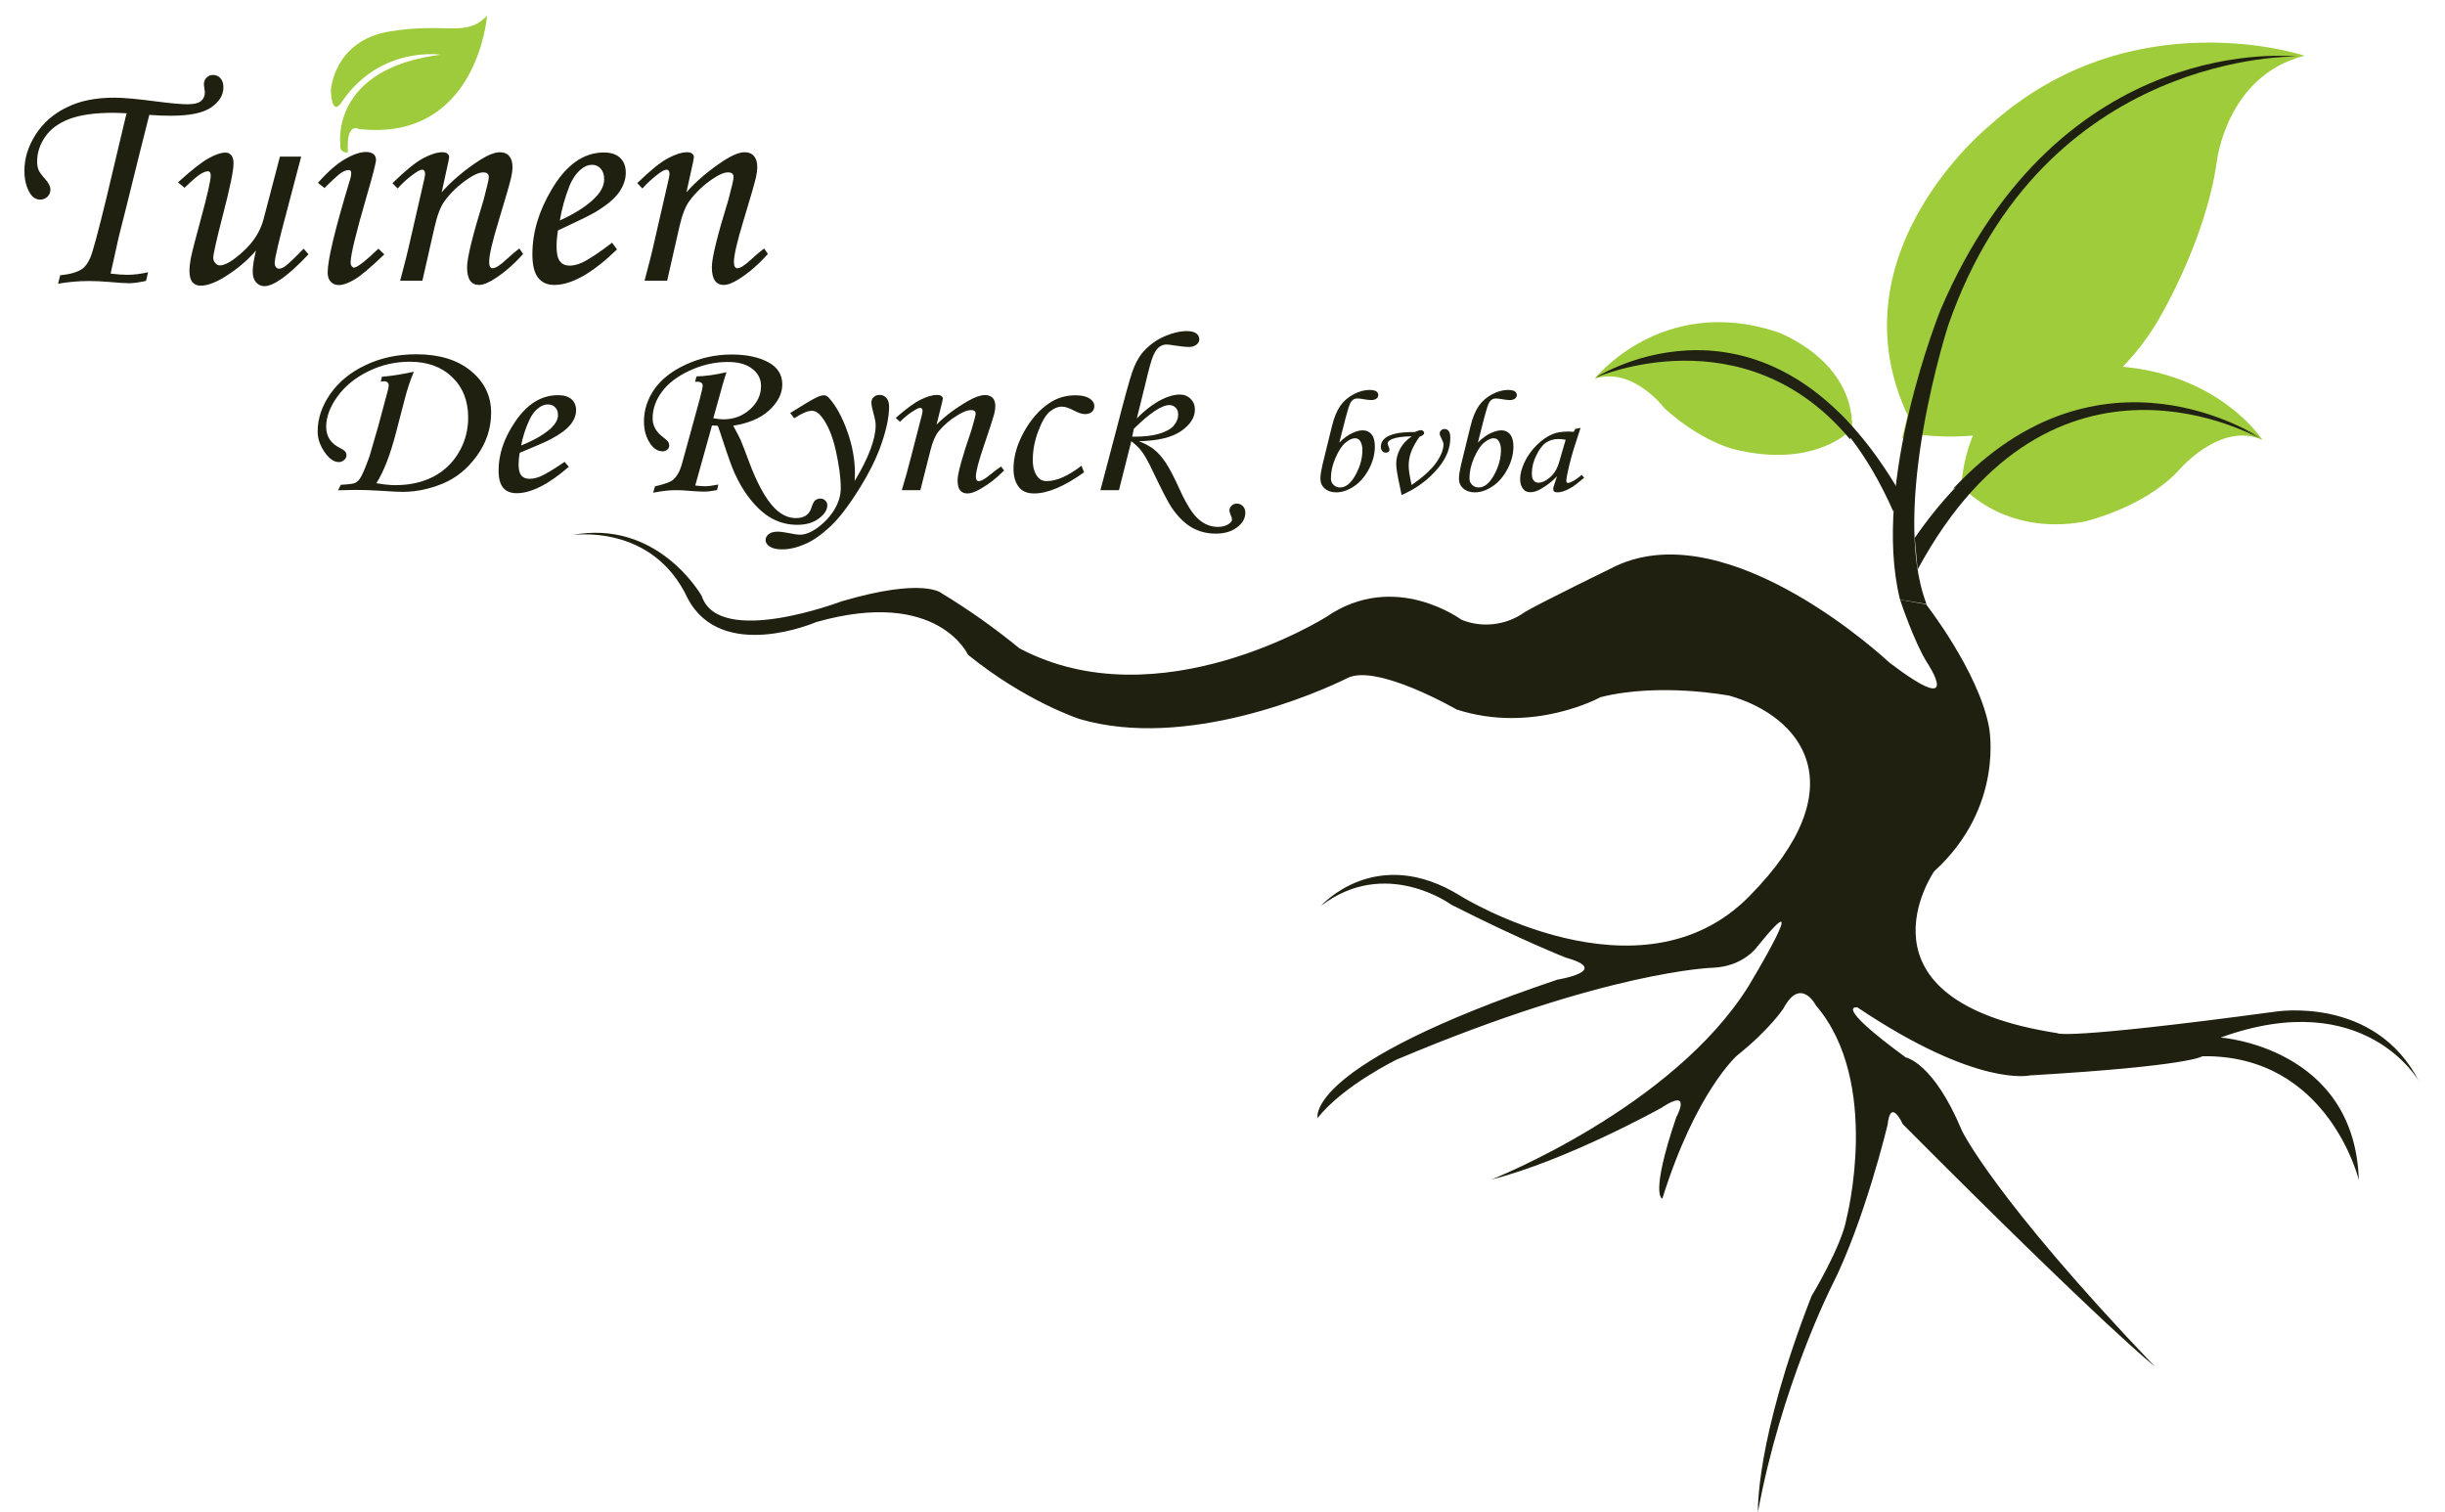 <?xml version="1.0" encoding="utf-8"?>
<!-- Generator: Adobe Illustrator 21.0.0, SVG Export Plug-In . SVG Version: 6.00 Build 0)  -->
<svg version="1.1" id="Layer_1" xmlns="http://www.w3.org/2000/svg" xmlns:xlink="http://www.w3.org/1999/xlink" x="0px" y="0px"
	 viewBox="0 0 2002.8 1238.5" style="enable-background:new 0 0 2002.8 1238.5;" xml:space="preserve">
<style type="text/css">
	.st0{fill:#9ECC3B;}
	.st1{enable-background:new    ;}
	.st2{fill:#202011;}
	.st3{fill:#9DCB3B;}
	.st4{fill:#9ECB3B;}
	.st5{fill:#212114;}
</style>
<title>Artboard 1</title>
<path class="st0" d="M1887.7,45.6c0,0-142.1-47.5-258,57.3c0,0-139.4,112.3-59,252.8c0,0,126.2,23,196-91.4c0,0,39.7-64.9,49.2-132
	C1815.9,132.3,1823.6,62,1887.7,45.6z"/>
<g class="st1">
	<path class="st2" d="M121.3,223l-1.7,7.1c-5.6,1.2-10.2,1.9-13.8,1.9c-3.4,0-9.1-0.4-17-1.1c-6-0.5-11.3-0.7-16-0.7
		c-8.2,0-16.6,0.7-25.2,2.2l1.7-6.9c8.2-0.8,14.2-2.6,18-5.2c2.7-1.9,5-5.2,6.9-9.8c1.9-4.6,6.3-20.8,13-48.4l15.7-66.2l0.9-3.1
		c-4.8-0.2-8.4-0.4-10.9-0.4c-15.1,0-27.1,1.7-35.9,5c-8.9,3.3-15.5,8.2-19.9,14.5c-4.4,6.3-6.7,13.2-6.7,20.5c0,2.6,0.4,5,1.3,7.1
		c0.7,1.5,2.4,3.9,5.4,7.3c2.8,3.1,4.2,5.9,4.2,8.5c0,2.3-0.8,4.2-2.4,5.8c-1.6,1.6-3.6,2.4-5.9,2.4c-3.4,0-6.2-1.7-8.3-5
		c-3.1-4.9-4.7-11.2-4.7-18.7c0-10.2,3.1-20,9.2-29.6c6.2-9.6,14.6-17,25.4-22.2C65.2,82.6,78.3,80,93.8,80c7.3,0,19.1,1.1,35.1,3.2
		c11.4,1.5,19.7,2.2,24.8,2.2c5.1,0,8.8-0.9,10.9-2.6c2.1-1.7,3.2-4.1,3.2-7c0-0.6-0.1-1.7-0.4-3.5c-0.2-1.6-0.4-2.6-0.4-3.1
		c0-2.2,0.7-4.1,2.2-5.6c1.5-1.5,3.2-2.2,5.3-2.2c2.4,0,4.5,0.9,6.1,2.7c1.6,1.8,2.4,4.3,2.4,7.4c0,6.3-3.3,11.8-9.9,16.4
		c-6.6,4.6-17.6,6.9-33.1,6.9c-5.5,0-11.5-0.2-17.7-0.7c-0.8,3-3.4,13.2-7.7,30.5l-10.7,43.2L97.3,194l-6.7,30.1
		c5.5,0.7,10,1,13.6,1C109.6,225.1,115.3,224.4,121.3,223z"/>
	<path class="st2" d="M229.3,128.3h17.4L235.2,172c-6.8,25.3-10.2,39.8-10.2,43.3c0,1.6,0.4,2.8,1.1,3.6c0.7,0.8,1.5,1.2,2.4,1.2
		c1.4,0,3-0.6,4.9-1.9c2.7-1.9,7.8-6.7,15.3-14.5l4,4.6c-16.4,17.4-28.5,26.1-36.2,26.1c-2.6,0-4.8-1-6.7-3.1
		c-1.8-2-2.8-4.9-2.8-8.7c0-4.3,0.9-10.1,2.7-17.4c-7.3,8.5-16.2,15.9-26.9,22.4c-7.1,4.2-13.3,6.4-18.5,6.4c-2.9,0-5.1-1-6.7-2.9
		c-1.6-1.9-2.4-5-2.4-9.1c0-3.3,0.4-6.8,1.1-10.5c1.1-5.3,3.8-15.8,8.1-31.6c5.5-20.1,8.2-32.1,8.2-36.1c0-2.3-0.8-3.5-2.4-3.5
		c-1.5,0-3.5,0.8-6,2.3c-2.5,1.5-6.9,5.3-13,11.2l-5.4-4.4c10.9-10,19.3-16.5,25-19.7s10.4-4.7,13.9-4.7c2,0,3.5,0.7,4.8,2.2
		c1.2,1.5,1.8,3.7,1.8,6.8c0,5.8-2.9,19.9-8.8,42.4c-5.2,20.3-7.8,31.8-7.8,34.6c0,1.8,0.5,3.3,1.7,4.5c1.1,1.3,2.3,1.9,3.6,1.9
		c4.6,0,11-3.9,19.4-11.6c8.4-7.7,13.9-16.5,16.5-26.3L229.3,128.3z"/>
	<path class="st2" d="M265.8,154l-5.4-4.2c8.1-9.2,15.6-15.7,22.3-19.5c6.7-3.9,12.4-5.8,17.2-5.8c2.6,0,4.6,0.6,6,1.7
		c1.4,1.2,2.1,2.7,2.1,4.7c0,2.4-2.6,12.7-7.9,30.7c-8.6,29.6-12.9,47.4-12.9,53.5c0,1.2,0.3,2.1,0.9,2.9c0.6,0.8,1.2,1.2,1.8,1.2
		c2.6,0,9.3-5.2,20.1-15.5l4.8,4.7c-11.2,10.7-19.3,17.6-24.5,20.6c-5.1,3-9.3,4.5-12.6,4.5c-2.9,0-5.1-0.9-6.8-2.7
		c-1.7-1.8-2.5-4.4-2.5-7.6c0-10.4,6.1-35.8,18.4-76.3c0.6-1.9,0.9-3.6,0.9-5.1c0-1.7-0.7-2.5-2.2-2.5c-1.6,0-3.5,0.7-5.6,2
		C277.6,142.6,273,146.9,265.8,154z M313.9,71.4c2.5,0,4.6,0.9,6.2,2.6c1.6,1.7,2.4,3.9,2.4,6.6c0,3.7-1.2,6.9-3.7,9.7
		c-2.5,2.8-5.3,4.2-8.4,4.2c-2.4,0-4.5-0.9-6.1-2.6c-1.6-1.7-2.4-4-2.4-6.9c0-3.7,1.2-6.9,3.5-9.6C307.9,72.7,310.7,71.4,313.9,71.4
		z"/>
	<path class="st2" d="M325.7,154.4l-4.2-4.4c10.5-10.2,18.8-17,25-20.3c6.2-3.3,11.5-5,15.9-5c1.7,0,3.1,0.4,4,1.1s1.5,1.6,1.5,2.6
		c0,0.7-0.2,2.1-0.6,4l-5.5,25.1c8.3-9.4,18.7-18.2,31.3-26.4c6.7-4.2,12.2-6.4,16.5-6.4c3.2,0,5.7,1,7.5,3.1c1.8,2.1,2.7,5.1,2.7,9
		c0,2.6-0.4,5.5-1.1,8.7c-1.3,5.4-4.7,17.2-10.2,35.3c-5.2,17-7.8,28.3-7.8,33.8c0,1.7,0.2,3,0.7,3.8c0.5,0.9,1.2,1.3,2.1,1.3
		c2.4,0,6.1-2.3,11.1-7c3.6-3.3,7.2-6.4,10.8-9.2l3.1,4.5c-7.5,8.5-15.3,15.2-23.4,20.4c-5.1,3.3-9.4,5-12.7,5
		c-3.1,0-5.5-1.1-7.2-3.4c-1.7-2.3-2.6-6-2.6-11.2c0-7.4,4.5-25.9,13.6-55.3c2.8-10.5,4.2-16.6,4.2-18.4c0-2.6-1.5-3.9-4.5-3.9
		c-3.3,0-7.5,1.8-12.6,5.3c-7.7,5.2-14.1,11.3-19.2,18.3c-3.3,4.5-6,11.7-8.2,21.5l-9.9,43.6h-18.2c3.4-12.5,6.4-24.5,8.9-35.9
		l10.9-47.5c0.4-1.9,0.6-3.3,0.6-4.1c0-2.2-0.8-3.4-2.4-3.4c-1.3,0-3.2,0.9-5.6,2.6C334.8,145.3,330.1,149.5,325.7,154.4z"/>
	<path class="st2" d="M501.4,198.8l4,5.5c-20,19.4-37.1,29.1-51.4,29.1c-5.8,0-10.2-2-13.3-6s-4.6-10.4-4.6-19.2
		c0-17.8,5.3-35.5,15.9-53.2c11.9-20.1,26.1-30.1,42.7-30.1c5.8,0,10.2,1.5,13.3,4.4c3.1,3,4.6,7,4.6,12.2c0,5.4-1.8,10.7-5.5,16
		s-10.2,10.7-19.7,16.4c-4.7,2.7-14.9,7.7-30.4,14.9c-0.7,4.5-1.1,8.8-1.1,12.9c0,5.9,0.9,10,2.8,12.4c1.8,2.3,4.5,3.5,8,3.5
		c3.3,0,7-1,11-2.9C483.2,211.9,491.1,206.7,501.4,198.8z M458.6,180.6c13.1-6,23-12.4,29.6-19.4c4.5-4.8,6.7-9.6,6.7-14.4
		c0-3.6-0.9-6.4-2.8-8.6s-4.2-3.2-7.2-3.2c-3,0-6,1.2-8.8,3.5c-3.8,3.1-7.1,7.7-9.7,14C462.8,161.8,460.1,171.2,458.6,180.6z"/>
	<path class="st2" d="M526.2,154.4L522,150c10.5-10.2,18.8-17,25-20.3c6.2-3.3,11.5-5,15.9-5c1.7,0,3.1,0.4,4,1.1s1.5,1.6,1.5,2.6
		c0,0.7-0.2,2.1-0.6,4l-5.5,25.1c8.3-9.4,18.7-18.2,31.3-26.4c6.7-4.2,12.2-6.4,16.5-6.4c3.2,0,5.7,1,7.5,3.1c1.8,2.1,2.7,5.1,2.7,9
		c0,2.6-0.4,5.5-1.1,8.7c-1.3,5.4-4.7,17.2-10.2,35.3c-5.2,17-7.8,28.3-7.8,33.8c0,1.7,0.2,3,0.7,3.8c0.5,0.9,1.2,1.3,2.1,1.3
		c2.4,0,6.1-2.3,11.1-7c3.6-3.3,7.2-6.4,10.8-9.2l3.1,4.5c-7.5,8.5-15.3,15.2-23.4,20.4c-5.1,3.3-9.4,5-12.7,5
		c-3.1,0-5.5-1.1-7.2-3.4c-1.7-2.3-2.6-6-2.6-11.2c0-7.4,4.5-25.9,13.6-55.3c2.8-10.5,4.2-16.6,4.2-18.4c0-2.6-1.5-3.9-4.5-3.9
		c-3.3,0-7.5,1.8-12.6,5.3c-7.7,5.2-14.1,11.3-19.2,18.3c-3.3,4.5-6,11.7-8.2,21.5l-9.9,43.6H528c3.4-12.5,6.4-24.5,8.9-35.9
		l10.9-47.5c0.4-1.9,0.6-3.3,0.6-4.1c0-2.2-0.8-3.4-2.4-3.4c-1.3,0-3.2,0.9-5.6,2.6C535.3,145.3,530.6,149.5,526.2,154.4z"/>
</g>
<g class="st1">
	<path class="st2" d="M311.9,312.6l1-4c7.4-0.6,16.1-1.9,26.1-4.1c-2.9,6.8-5.5,14.6-7.7,23.3l-6.7,25.8
		c-4.8,18.6-10.2,32.7-16.3,42.2c5.8,1,11,1.6,15.4,1.6c11.9,0,22.2-2.3,31-6.8c8.8-4.5,15.8-11.1,21-19.8
		c5.2-8.7,7.8-18.3,7.8-28.8c0-13.7-4.4-24.8-13.2-33.2c-8.8-8.4-20.3-12.5-34.6-12.5c-12,0-23.3,2.6-33.9,7.8
		c-10.6,5.2-19.1,12-25.3,20.6c-6.2,8.5-9.3,16.8-9.3,24.9c0,7.9,3.8,13.7,11.4,17.4c2.2,1.1,3.6,2.1,4.2,2.9c0.6,0.8,1,1.8,1,3
		c0,1.5-0.6,2.8-1.9,3.9c-1.3,1.1-2.7,1.7-4.3,1.7c-3.6,0-7.1-2.2-10.5-6.5c-4.6-6-6.9-12.2-6.9-18.6c0-10.6,3.5-20.9,10.4-30.8
		c7-9.9,16.6-17.8,29-23.6c12.4-5.9,26.2-8.8,41.4-8.8c18.7,0,33.6,4.5,44.7,13.6c11.1,9.1,16.6,20.5,16.6,34.3
		c0,12.8-3.9,24.5-11.6,35.2c-7.7,10.7-17.1,18.3-28,22.8c-10.9,4.5-21.9,6.8-32.8,6.8c-3.5,0-9.6-0.3-18.3-0.9
		c-7.3-0.5-14.3-0.7-20.8-0.7c-3.1,0-7.7,0.1-13.9,0.3l2.3-4.5c6.2-0.3,10.1-0.8,11.6-1.5c1.5-0.7,2.8-1.8,3.9-3.4
		c2-2.8,4.6-9,8-18.5l7-24.1l8.1-30.2c0.4-1.5,0.6-2.7,0.6-3.8c0-1-0.3-1.8-1-2.4c-0.7-0.6-1.6-0.9-2.8-0.9
		C314.2,312.3,313.3,312.4,311.9,312.6z"/>
	<path class="st2" d="M462.5,378.3l3.4,4.1C449.3,396.8,435,404,423.2,404c-4.8,0-8.5-1.5-11-4.4c-2.5-3-3.8-7.7-3.8-14.2
		c0-13.2,4.4-26.3,13.2-39.4c9.9-14.9,21.7-22.3,35.5-22.3c4.8,0,8.5,1.1,11,3.3c2.5,2.2,3.8,5.2,3.8,9c0,4-1.5,8-4.6,11.8
		c-3.1,3.9-8.5,7.9-16.4,12.1c-3.9,2-12.3,5.7-25.2,11c-0.6,3.3-0.9,6.5-0.9,9.5c0,4.4,0.8,7.4,2.3,9.2c1.5,1.7,3.7,2.6,6.7,2.6
		c2.8,0,5.8-0.7,9.2-2.1C447.4,388.1,453.9,384.2,462.5,378.3z M426.9,364.9c10.9-4.4,19.1-9.2,24.6-14.3c3.7-3.6,5.6-7.1,5.6-10.6
		c0-2.7-0.8-4.8-2.3-6.3c-1.5-1.6-3.5-2.4-6-2.4c-2.5,0-5,0.9-7.3,2.6c-3.2,2.3-5.9,5.7-8,10.4C430.4,351,428.2,357.9,426.9,364.9z"
		/>
	<path class="st2" d="M583.2,348.6l-13.7,49.1c3.2,0.4,5.9,0.6,7.8,0.6c3,0,6.7-0.5,11.1-1.4l-1,4.5c-4.5,0.9-8.1,1.3-10.6,1.3
		c-2.6,0-6.5-0.2-11.7-0.6c-4.5-0.4-8.3-0.6-11.3-0.6c-5.4,0-11.7,0.7-18.8,2.1l1.5-5.2c7.5-1.7,12.3-3.4,14.5-5.1
		c3.4-2.7,6-7.3,7.8-14l14.2-51.7c1.8-6.6,2.6-10.5,2.6-11.7c0-1.1-0.4-1.9-1.3-2.5c-0.8-0.6-2.5-0.8-5-0.7l1.3-4.4
		c6.8-0.1,15-1.2,24.5-3.4c-0.8,2.3-1.9,5.8-3.2,10.4l-7.6,27.3c3.3,0.6,6,0.9,8.2,0.9c8.5,0,15.7-2.7,21.8-8.1
		c6-5.4,9.1-11.8,9.1-19.2c0-5.7-2.4-10.5-7.3-14.2c-4.8-3.7-11.4-5.5-19.8-5.5c-10.6,0-21,2.3-31.2,7
		c-10.2,4.7-17.8,10.5-22.9,17.4c-5.1,6.9-7.6,14.2-7.6,21.8c0,5.7,2.6,10.7,7.8,14.8c2.6,2,4.3,3.5,4.9,4.4s0.9,1.9,0.9,3
		c0,1.3-0.5,2.4-1.6,3.4c-1.1,1-2.3,1.4-3.8,1.4c-3.7,0-7-1.9-9.8-5.8c-3.7-5.1-5.5-11.3-5.5-18.7c0-9.5,2.9-18.3,8.6-26.5
		c5.8-8.2,14.5-15,26.2-20.3s24-8,37-8c12.1,0,22,2.1,29.8,6.2c7.8,4.1,11.7,10.2,11.7,18.3c0,7.6-3.6,14.6-10.7,21.2
		c-7.1,6.5-17,10.7-29.5,12.6c3.1,5.7,5.1,9.5,6,11.5c1.4,3.3,3.6,8.9,6.5,16.8c6.8,18.5,13.9,31.5,21.3,39.1
		c5.4,5.5,11.3,8.3,17.6,8.3c6.5,0,10.7-2.7,12.5-8c1.1-3.4,2.1-5.5,3-6.3c1.3-1.1,2.7-1.7,4.4-1.7s3,0.5,4.1,1.6
		c1.1,1,1.7,2.3,1.7,3.8c0,3.8-2.3,7.5-6.9,10.9c-4.6,3.5-10.5,5.2-17.8,5.2c-6.6,0-12.9-1.4-18.9-4.3c-6-2.9-11.8-7.6-17.5-14.2
		c-5.7-6.6-10.6-14.5-14.8-23.7c-2.1-4.6-5.2-13.1-9.2-25.4c-2.4-7.5-4-12-4.6-13.5l-2.5-0.2C585.2,348.5,584.4,348.5,583.2,348.6z"
		/>
	<path class="st2" d="M650.6,342.6l-3.3-4.3l7.5-4.6c7.3-4.6,12.5-7.5,15.5-8.8c1.7-0.7,3.3-1.1,4.7-1.1c1.4,0,2.8,0.7,4.1,2.2
		c6,6.8,11,16.1,15.1,27.7c4.1,11.6,6.1,22.9,6.1,33.8c0,1.4-0.1,3.6-0.2,6.5c11.5-19.2,17.2-34.4,17.2-45.7c0-2.3-0.6-5.5-1.7-9.3
		c-1.2-4.3-1.8-7.4-1.8-9.3c0-1.8,0.6-3.3,1.9-4.4c1.3-1.2,2.8-1.8,4.7-1.8c2.4,0,4.3,0.8,5.7,2.5c1.5,1.7,2.2,4,2.2,7.1
		c0,8-2,17.9-6,29.7c-4,11.9-10.3,24.6-18.9,38.3c-8.6,13.7-16.4,23.8-23.5,30.4c-7.1,6.6-13.9,11.4-20.5,14.2
		c-6.6,2.9-12.9,4.3-18.8,4.3c-4.5,0-7.8-0.8-10.1-2.3c-2.3-1.5-3.4-3.3-3.4-5.4c0-1.8,0.9-3.4,2.6-4.8c1.8-1.3,4.1-2,7.1-2
		c2.3,0,5.5,0.4,9.5,1.2c4.3,0.9,7.2,1.3,8.8,1.3c4.1,0,8.5-1.6,13.1-4.7c6.3-4.3,11.3-9.5,15-15.4c3.7-6,5.5-12,5.5-18.1
		c0-8.6-1.4-18.8-4.1-30.9c-2.7-12-6.6-21.2-11.6-27.5c-2.5-3.3-5.2-4.9-8-4.9C661.5,336.5,656.7,338.6,650.6,342.6z"/>
	<path class="st2" d="M737.2,345.5l-3.5-3.2c8.7-7.6,15.6-12.6,20.8-15.1c5.2-2.5,9.6-3.7,13.2-3.7c1.4,0,2.5,0.3,3.4,0.8
		c0.8,0.6,1.2,1.2,1.2,1.9c0,0.6-0.2,1.5-0.5,3l-4.6,18.6c6.9-7,15.6-13.5,26-19.5c5.6-3.1,10.1-4.7,13.7-4.7c2.6,0,4.7,0.8,6.2,2.3
		c1.5,1.5,2.2,3.8,2.2,6.7c0,1.9-0.3,4.1-0.9,6.5c-1.1,4-3.9,12.7-8.5,26.2c-4.3,12.6-6.5,20.9-6.5,25.1c0,1.3,0.2,2.2,0.6,2.8
		c0.4,0.6,1,0.9,1.7,0.9c2,0,5.1-1.7,9.3-5.2c3-2.5,6-4.7,9-6.8l2.5,3.3c-6.2,6.3-12.7,11.3-19.4,15.1c-4.3,2.5-7.8,3.7-10.6,3.7
		c-2.6,0-4.6-0.8-6-2.5c-1.4-1.7-2.1-4.5-2.1-8.3c0-5.5,3.8-19.1,11.3-41c2.3-7.8,3.5-12.3,3.5-13.6c0-1.9-1.3-2.9-3.8-2.9
		c-2.7,0-6.2,1.3-10.5,3.9c-6.4,3.8-11.7,8.3-16,13.5c-2.7,3.3-5,8.6-6.8,15.9l-8.2,32.3h-15.2c2.8-9.3,5.3-18.1,7.4-26.6l9.1-35.2
		c0.3-1.4,0.5-2.4,0.5-3.1c0-1.7-0.7-2.5-2-2.5c-1.1,0-2.6,0.7-4.7,2C744.8,338.7,740.9,341.8,737.2,345.5z"/>
	<path class="st2" d="M885.9,381.5l2.1,5.4c-16.1,11.5-29.8,17.3-40.9,17.3c-5.9,0-10.2-1.9-12.9-5.7c-2.7-3.8-4-8.7-4-14.5
		c0-9.7,2.8-19.8,8.5-30.1c5.7-10.3,12.6-18.2,20.8-23.7c6.4-4.3,13.6-6.4,21.6-6.4c5,0,8.8,0.9,11.4,2.6c2.6,1.7,3.9,3.8,3.9,6.3
		c0,1.9-0.7,3.5-2,4.7c-1.4,1.2-3.3,1.8-5.7,1.8c-2.4,0-5.4-1-9.2-3c-3.9-2.1-7.1-3.1-9.7-3.1c-3.3,0-6.6,1.4-9.9,4.1
		c-3.3,2.7-6.4,8-9.4,15.9c-3,7.9-4.5,15.8-4.5,23.7c0,5.9,1.3,10.4,3.8,13.6c1.8,2.5,4.4,3.7,7.7,3.7
		C865.4,394.1,874.9,389.9,885.9,381.5z"/>
	<path class="st2" d="M916.6,401.5h-15.2l13.3-50.4c6.4-25,10.7-40.4,12.7-46.2c2-5.8,4.4-10.6,7.2-14.4c2.8-3.8,6.3-7.1,10.6-10.1
		c4.2-3,8.8-5.2,13.7-6.8c4.9-1.6,9.2-2.4,13-2.4c3.5,0,6.2,0.6,7.9,1.8c1.7,1.2,2.6,2.9,2.6,4.9c0,1.7-0.8,3.2-2.3,4.4
		c-1.6,1.2-3.5,1.9-5.9,1.9c-3,0-7.5-0.5-13.5-1.4c-2-0.4-3.7-0.6-5.2-0.6c-2.1,0-4.1,0.7-5.9,2c-1.9,1.4-3.5,3.8-5,7.3
		c-1.5,3.5-3.5,10.7-6.1,21.8l-7.3,29.5c6.5-6.7,13.3-11.9,20.3-15.5c5.3-2.7,10.4-4.1,15.2-4.1c3.4,0,6.3,1.2,8.6,3.5
		c2.3,2.3,3.5,5.2,3.5,8.7c0,6.6-3.8,12.5-11.3,17.7s-19,8-34.5,8.3c5.2,2.1,9.4,4.4,12.5,6.9c3.1,2.5,6.2,6,9.2,10.4
		c3,4.4,6.9,11.8,11.6,22.2c5.6,12.3,10.9,20.6,15.7,24.6c4.7,4.1,10,6.1,15.7,6.1c3.3,0,6.1-0.7,8.2-2c2.2-1.3,3.3-2.7,3.3-4
		c0-0.9-0.3-2-1-3.5c-0.7-1.6-1.1-3-1.1-4.1c0-1.4,0.6-2.7,1.8-3.8s2.6-1.7,4.3-1.7c1.9,0,3.5,0.7,4.9,2.1c1.4,1.4,2,3.2,2,5.5
		c0,4.4-2.2,8.4-6.7,11.8c-4.5,3.5-10.3,5.2-17.5,5.2c-7.4,0-14-1.7-19.8-5.1c-5.8-3.4-11.3-8.8-16.4-16.3
		c-2.9-4.3-8-14.2-15.3-29.5c-3.4-7.3-6.4-12.7-9.1-16.4c-2.1-2.8-5-5.6-8.6-8.4L916.6,401.5z M927.4,357.7
		c9.1,0.1,16.5-0.7,22.1-2.4s9.7-3.9,12-6.7c2.4-2.8,3.6-5.8,3.6-9.1c0-2.3-0.7-4.2-2.1-5.6c-1.4-1.4-3.1-2.1-5-2.1
		c-6.4,0-16.1,6.5-29.2,19.4L927.4,357.7z"/>
</g>
<g class="st1">
	<path class="st2" d="M1097.1,362.5c3.5-3.5,6.9-6,10.3-7.6c3.4-1.6,6.3-2.4,8.9-2.4c3,0,5.4,1.1,7.2,3.3c1.8,2.2,2.7,5.5,2.7,9.9
		c0,6.4-1.7,12.7-5,18.8c-3.3,6.1-7.4,10.8-12.3,14c-4.9,3.2-9.6,4.8-14.3,4.8c-4,0-7.1-1.1-9.5-3.2c-2.4-2.1-3.5-4.8-3.5-8.2
		c0-2.7,0.6-6.4,1.7-11.2l7.6-31c1.8-7.6,4.2-13.3,7-17.3c2.8-4,6.5-7.1,11-9.5c4.6-2.4,8.9-3.5,13-3.5c2.4,0,4.2,0.4,5.4,1.1
		c1.1,0.8,1.7,1.8,1.7,3.1c0,1.2-0.5,2.1-1.5,2.9c-1,0.8-2.5,1.2-4.4,1.2c-1.4,0-3.9-0.3-7.4-0.9c-1.5-0.3-2.9-0.4-4.1-0.4
		c-2.2,0-3.9,1.1-5.2,3.2c-1,1.6-2.3,5.8-4.1,12.5L1097.1,362.5z M1109.8,359c-2.1,0-4.6,1.2-7.5,3.5c-2.9,2.3-5.6,6.4-8.2,12.2
		c-2.6,5.8-3.9,11.6-3.9,17.2c0,2.1,0.7,3.9,2.2,5.3c1.5,1.4,3.2,2.1,5.2,2.1c4.8,0,9-3.4,12.8-10.3s5.6-13.7,5.6-20.5
		c0-3.1-0.7-5.6-2.1-7.6C1112.9,359.6,1111.6,359,1109.8,359z"/>
	<path class="st2" d="M1162.7,357.8c-3.3,4.8-5.6,9-6.9,12.7c-1.3,3.7-1.9,7.3-1.9,11c0,3.4,0.8,8.6,2.4,15.8
		c9.5-6.6,16.2-12.7,20.2-18.4c4-5.7,5.9-10.7,5.9-14.8c0-1.2-0.5-2.7-1.5-4.6c-1.1-2-1.6-3.4-1.6-4.3c0-1,0.4-1.9,1.2-2.7
		s1.7-1.1,2.8-1.1c1.4,0,2.6,0.6,3.4,1.7c0.9,1.1,1.3,3,1.3,5.7c0,8.3-3.2,16.4-9.7,24.3c-8,9.7-18,17.1-30.2,22.4
		c-0.3-1.8-0.9-4.8-1.8-8.8c-1.8-8.1-2.6-13.7-2.6-16.9c0-4.2,1.1-8.2,3.2-12.2c2.1-3.9,5.3-7.3,9.5-10.2c-7.6,0.1-13,0.9-16.2,2.3
		c-2.3,1-3.5,2.2-3.5,3.6c0,0.5,0.3,1.5,0.9,2.8c0.4,0.9,0.6,1.7,0.6,2.3c0,0.6-0.3,1.2-0.9,1.7c-0.6,0.5-1.3,0.7-2.2,0.7
		c-1.1,0-2.1-0.4-2.8-1.3c-0.8-0.9-1.2-2-1.2-3.5c0-2.3,0.8-4.4,2.5-6.2c1.7-1.9,4.6-3.3,8.7-4.4s9.6-1.5,16.4-1.5
		c2.7-1.1,4.5-1.6,5.2-1.6c0.7,0,1.3,0.3,1.9,0.8c0.6,0.5,0.8,1.1,0.8,1.6C1166.6,355.8,1165.3,356.9,1162.7,357.8z"/>
	<path class="st2" d="M1210.6,362.5c3.5-3.5,6.9-6,10.3-7.6c3.4-1.6,6.3-2.4,8.9-2.4c3,0,5.4,1.1,7.2,3.3c1.8,2.2,2.7,5.5,2.7,9.9
		c0,6.4-1.7,12.7-5,18.8c-3.3,6.1-7.4,10.8-12.3,14c-4.9,3.2-9.6,4.8-14.3,4.8c-4,0-7.1-1.1-9.5-3.2c-2.4-2.1-3.5-4.8-3.5-8.2
		c0-2.7,0.6-6.4,1.7-11.2l7.6-31c1.8-7.6,4.2-13.3,7-17.3c2.8-4,6.5-7.1,11-9.5c4.6-2.4,8.9-3.5,13-3.5c2.4,0,4.2,0.4,5.4,1.1
		c1.1,0.8,1.7,1.8,1.7,3.1c0,1.2-0.5,2.1-1.5,2.9c-1,0.8-2.5,1.2-4.4,1.2c-1.4,0-3.9-0.3-7.4-0.9c-1.5-0.3-2.9-0.4-4.1-0.4
		c-2.2,0-3.9,1.1-5.2,3.2c-1,1.6-2.3,5.8-4.1,12.5L1210.6,362.5z M1223.3,359c-2.1,0-4.6,1.2-7.5,3.5c-2.9,2.3-5.6,6.4-8.2,12.2
		c-2.6,5.8-3.9,11.6-3.9,17.2c0,2.1,0.7,3.9,2.2,5.3c1.5,1.4,3.2,2.1,5.2,2.1c4.8,0,9-3.4,12.8-10.3s5.6-13.7,5.6-20.5
		c0-3.1-0.7-5.6-2.1-7.6C1226.4,359.6,1225.1,359,1223.3,359z"/>
	<path class="st2" d="M1290.4,351.3l4.3-0.8l-4.8,14.8c-1.9,5.9-3.8,12.7-5.5,20.4c-0.9,4.2-1.4,6.9-1.4,8.1c0,1.2,0.5,1.8,1.6,1.8
		c0.7,0,1.8-0.4,3.3-1.2c2.7-1.4,5.2-3.2,7.7-5.4l2.1,2.3c-4.9,4.1-8,6.5-9.4,7.4c-2.8,1.7-5.4,3-7.9,3.8c-1.6,0.5-3.2,0.8-4.8,0.8
		c-1.1,0-2-0.2-2.5-0.7c-0.6-0.5-0.8-1.2-0.8-2.1c0-0.6,0.2-1.4,0.5-2.4l2.6-8c-3.7,4-8.1,7.5-13.2,10.4c-3.1,1.8-6,2.7-8.6,2.7
		c-2.5,0-4.4-0.8-5.7-2.4c-1.8-2.1-2.7-5-2.7-8.4c0-4.1,1.2-8.7,3.6-13.8c2.4-5.1,5.7-9.7,9.8-13.8c4.1-4.1,8.4-7.2,12.9-9.1
		c3.5-1.5,7.9-2.2,13.4-2.2c1.4,0,2.8,0.1,4.2,0.2L1290.4,351.3z M1282.5,360.2c-2.3-0.4-4.3-0.6-5.9-0.6c-3.9,0-7.2,1-10.1,2.9
		c-2.9,1.9-5.6,5.4-8,10.4c-2.5,5-3.7,10-3.7,15c0,2.7,0.5,4.6,1.5,5.7c1,1.2,2.3,1.8,3.9,1.8c3,0,6.1-1.5,9.5-4.4
		c3.4-2.9,5.9-7.1,7.5-12.6L1282.5,360.2z"/>
</g>
<path class="st3" d="M271,74.2c0,0,2-40.9,48.5-48.5s62.1,5.4,79.5-12.9c0,0-7.9,103.6-104.9,92.9c0,0-10.8-6.6-9.1,19.1
	c0,0-7,1.2-6.2-6.6c0,0-8.7-61.8,82.1-73.4c0,0-49.3-7.5-80.8,38.5C280.1,83.3,272.2,97.4,271,74.2z"/>
<path class="st2" d="M1556.4,491.2c0,0,11.4,34.4,22,51.3c0,0,32.1,48-30.8,0.2c0,0-129.7-122.4-223.5-79.3c0,0-64.4,31.4-75.1,38
	c-15.1,10.8-34.6,13.2-51.8,6.3c0,0-54.8-40.9-110.7-2.4c0,0-136.8,86.4-251.4,25.8c-20.2-16.5-41.4-31.6-63.7-45.1
	c0,0-14.2-13.4-82.1,6.6c0,0-100.3,38.2-114.5-4.4c0,0-35.8-63.7-106.8-49.8c0,0,66.3-10.6,95.4,51.9c28,52.8,105.1,19.3,105.1,19.3
	c99.5-28.3,124.4,26.7,124.4,26.7c47,38.2,91.2,52.6,91.2,52.6c87.5,25.9,195.7-21.5,219.7-33.5s89.4,25.8,89.4,25.8
	c62.9,20.3,117.8-10.1,117.8-10.1c48.7-12.3,105.8-1.2,105.8-1.2c58.9,16.9,105.3,74.2,15.8,164.6s-235.9-0.4-235.9-0.4
	c-69.4-43.4-114.6,7.9-114.6,7.9c52.8-40.4,106.6-1,106.6-1c56.8,28.9,94.1,43.5,94.1,43.5c38,10.6-7.2,18-7.2,18
	c-208.2,70.2-196.3,113.3-196.3,113.3c21-26.6,64.9-47.9,64.9-47.9c173.5-73.3,259.3-75.2,259.3-75.2c24.9-1.2,35.9-17.2,35.9-17.2
	c48.7-60.3-6.8,31.8-6.8,31.8c-62.4,100.5-210.9,158.9-210.9,158.9c61.7-15.6,139-58.6,139-58.6c26.3-17.5,12.4,7.6,12.4,7.6
	c-22,64.8-11.4,66.7-11.4,66.7c27.2-87.3,61.1-117.2,61.1-117.2c27-21.5,38.2-38.8,38.2-38.8c14.1-26.4,26.5-2.3,26.5-2.3
	c53.8,62.7,25.1,174.4,25.1,174.4c-3.9,22.7-28.7,63.7-28.7,63.7c-46.2,118.3-43.9,176.9-43.9,176.9c19-103.3,60.4-185.1,60.4-185.1
	c26.9-53,45.8-132.1,45.8-132.1c2.5-22.9,12.4-0.6,12.4-0.6c168.1,168.8,205.7,197.8,206.3,198.4c-131.6-137.8-157.8-193-157.8-193
	c-23.4-56.1-46-60-46-60c-61-44.7-39.6-41-39.6-41c98.5,66.2,141.4,55.7,141.4,55.7c131.7-7.7,141.2-15.7,141.2-15.7
	c103.2-1.6,128.1,101.4,128.1,101.4c-3.4-109-113.2-116.7-113.2-116.7c118.4-42.9,162.5,35.9,162.5,35.9
	c-36.1-70.6-117.7-57.1-117.7-57.1c-175.5,23.6-178.6,17.6-178.6,17.6c-173.8-26.9-100.9-132.5-100.9-132.5
	c58.4-53.2,44.9-118.6,44.9-118.6c-8.7-45.4-51.5-100.2-51.5-100.2"/>
<path class="st0" d="M1306.3,310.2c0,0,54.6-69.1,148.8-38.5c0,0,63.1,22,62.1,79.5c0,0-29.5,33.4-96.7,16.8c0,0-26.2-5.8-57-33.5
	C1363.5,334.4,1337.5,300,1306.3,310.2z"/>
<path class="st0" d="M1853.2,360.3c0,0-45.6-71.2-157.9-59.4c0,0-80.4,0.3-88.8,97c0,0,34.6,41.4,100.8,29.4c0,0,48.1-11.1,76.4-41
	C1783.7,386.3,1818.3,344.6,1853.2,360.3z"/>
<path class="st2" d="M1553,398c-106.6-176.7-243.8-90.1-245.7-88.8c0,0,158.8-83.3,243.8,110.3C1551.1,419.4,1556.4,403.7,1553,398z
	"/>
<path class="st2" d="M1570.8,466.5c111.2-205.6,280.5-107.1,280.5-107.1s-154.3-103.7-282.9,81.2L1570.8,466.5z"/>
<path class="st4" d="M1557.9,359.8c11.5-50.2,30.7-106.2,30.7-106.2c98.6-230,291.5-207.2,291.5-207.2s-207-4.8-285.3,220.1
	c0,0-11.3,22.9-15.8,57.5C1579.1,324.1,1569.3,347.8,1557.9,359.8z"/>
<path class="st5" d="M1515.4,359.8c-86.8-104.1-208.1-50.6-208.1-50.6s107.5-63.7,205.2,34.9
	C1512.5,344.1,1517.6,357.5,1515.4,359.8z"/>
<path class="st5" d="M1599.9,400.3c120.9-129.4,251.3-41.8,251.3-41.8s-123.3-71.7-228.5,35.1
	C1614.9,394.9,1607.2,397.2,1599.9,400.3z"/>
<path class="st2" d="M1556.4,491.2c-24-96.3,33.3-237.7,33.3-237.7c98.6-230,291.5-207.2,291.5-207.2s-207-4.8-285.3,220.1
	c0,0-48.2,149-17.8,228.4"/>
</svg>

